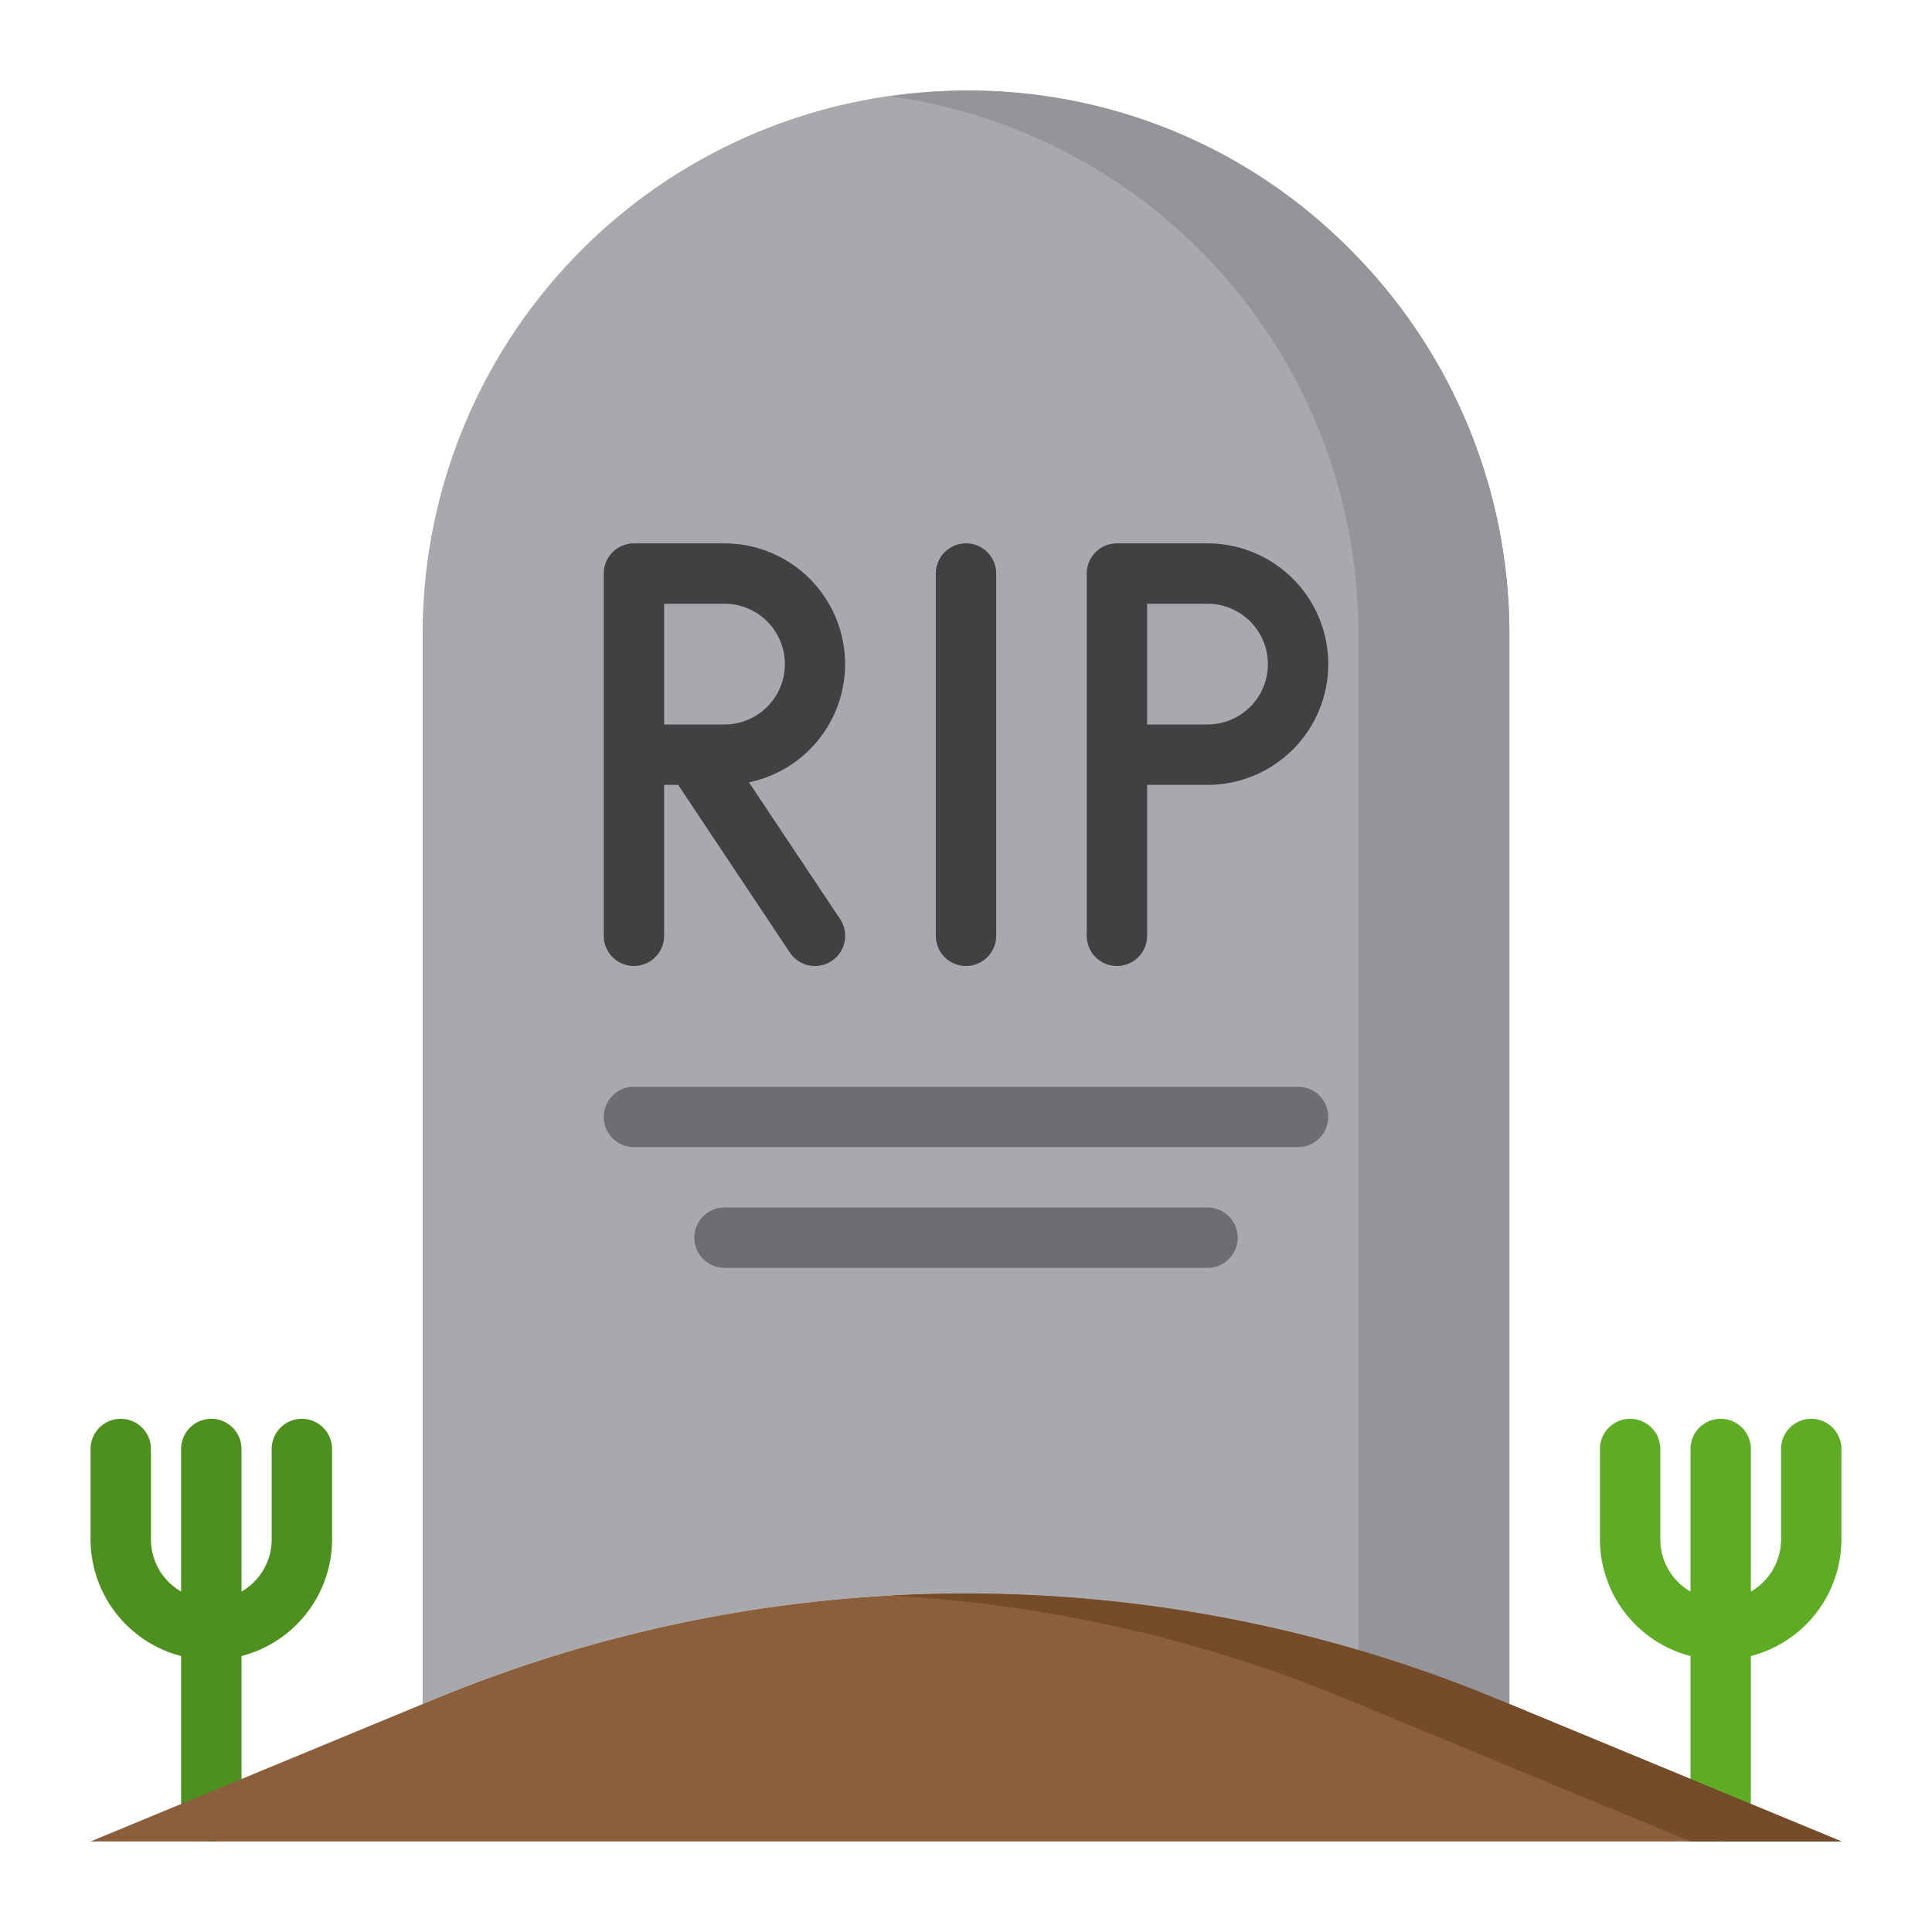 <svg height="512" viewBox="0 0 64 64" width="512" xmlns="http://www.w3.org/2000/svg"><g id="Tombstone"><path d="m60 47a1 1 0 0 0 -1 1v3a1.993 1.993 0 0 1 -1 1.722v-4.722a1 1 0 0 0 -2 0v4.722a1.993 1.993 0 0 1 -1-1.722v-3a1 1 0 0 0 -2 0v3a4 4 0 0 0 3 3.858v5.142a1 1 0 0 0 2 0v-5.142a4 4 0 0 0 3-3.858v-3a1 1 0 0 0 -1-1z" fill="#5eac24"/><path d="m10 47a1 1 0 0 0 -1 1v3a1.993 1.993 0 0 1 -1 1.722v-4.722a1 1 0 0 0 -2 0v4.722a1.993 1.993 0 0 1 -1-1.722v-3a1 1 0 0 0 -2 0v3a4 4 0 0 0 3 3.858v5.142a1 1 0 0 0 2 0v-5.142a4 4 0 0 0 3-3.858v-3a1 1 0 0 0 -1-1z" fill="#4e901e"/><path d="m50 21v35.45l-.41-.17a46.012 46.012 0 0 0 -35.18 0l-.41.17v-35.45a18 18 0 1 1 36 0z" fill="#a7a9ac"/><path d="m44.73 8.27a17.728 17.728 0 0 0 -15.23-5.076 17.948 17.948 0 0 1 15.5 17.806v33.666a45.961 45.961 0 0 1 4.59 1.614l.41.17v-35.45a17.983 17.983 0 0 0 -5.27-12.73z" fill="#939598"/><path d="m50 56.45-.412-.17a46 46 0 0 0 -35.176 0l-.412.17-11 4.55h58l-11-4.552z" fill="#8b5e3c"/><path d="m50 56.448-.412-.17a45.991 45.991 0 0 0 -20.088-3.422 46 46 0 0 1 15.088 3.422l.412.17 11 4.552h5z" fill="#754c29"/><g fill="#414042"><path d="m21 32a1 1 0 0 0 1-1v-5h.465l3.7 5.555a1 1 0 1 0 1.664-1.11l-3.019-4.529a4 4 0 0 0 -.81-7.916h-3a1 1 0 0 0 -1 1v12a1 1 0 0 0 1 1zm1-12h2a2 2 0 0 1 0 4h-2z"/><path d="m32 32a1 1 0 0 0 1-1v-12a1 1 0 0 0 -2 0v12a1 1 0 0 0 1 1z"/><path d="m37 32a1 1 0 0 0 1-1v-5h2a4 4 0 0 0 0-8h-3a1 1 0 0 0 -1 1v12a1 1 0 0 0 1 1zm1-12h2a2 2 0 0 1 0 4h-2z"/></g><path d="m21 38h22a1 1 0 0 0 0-2h-22a1 1 0 0 0 0 2z" fill="#6d6e71"/><path d="m40 40h-16a1 1 0 0 0 0 2h16a1 1 0 0 0 0-2z" fill="#6d6e71"/></g></svg>